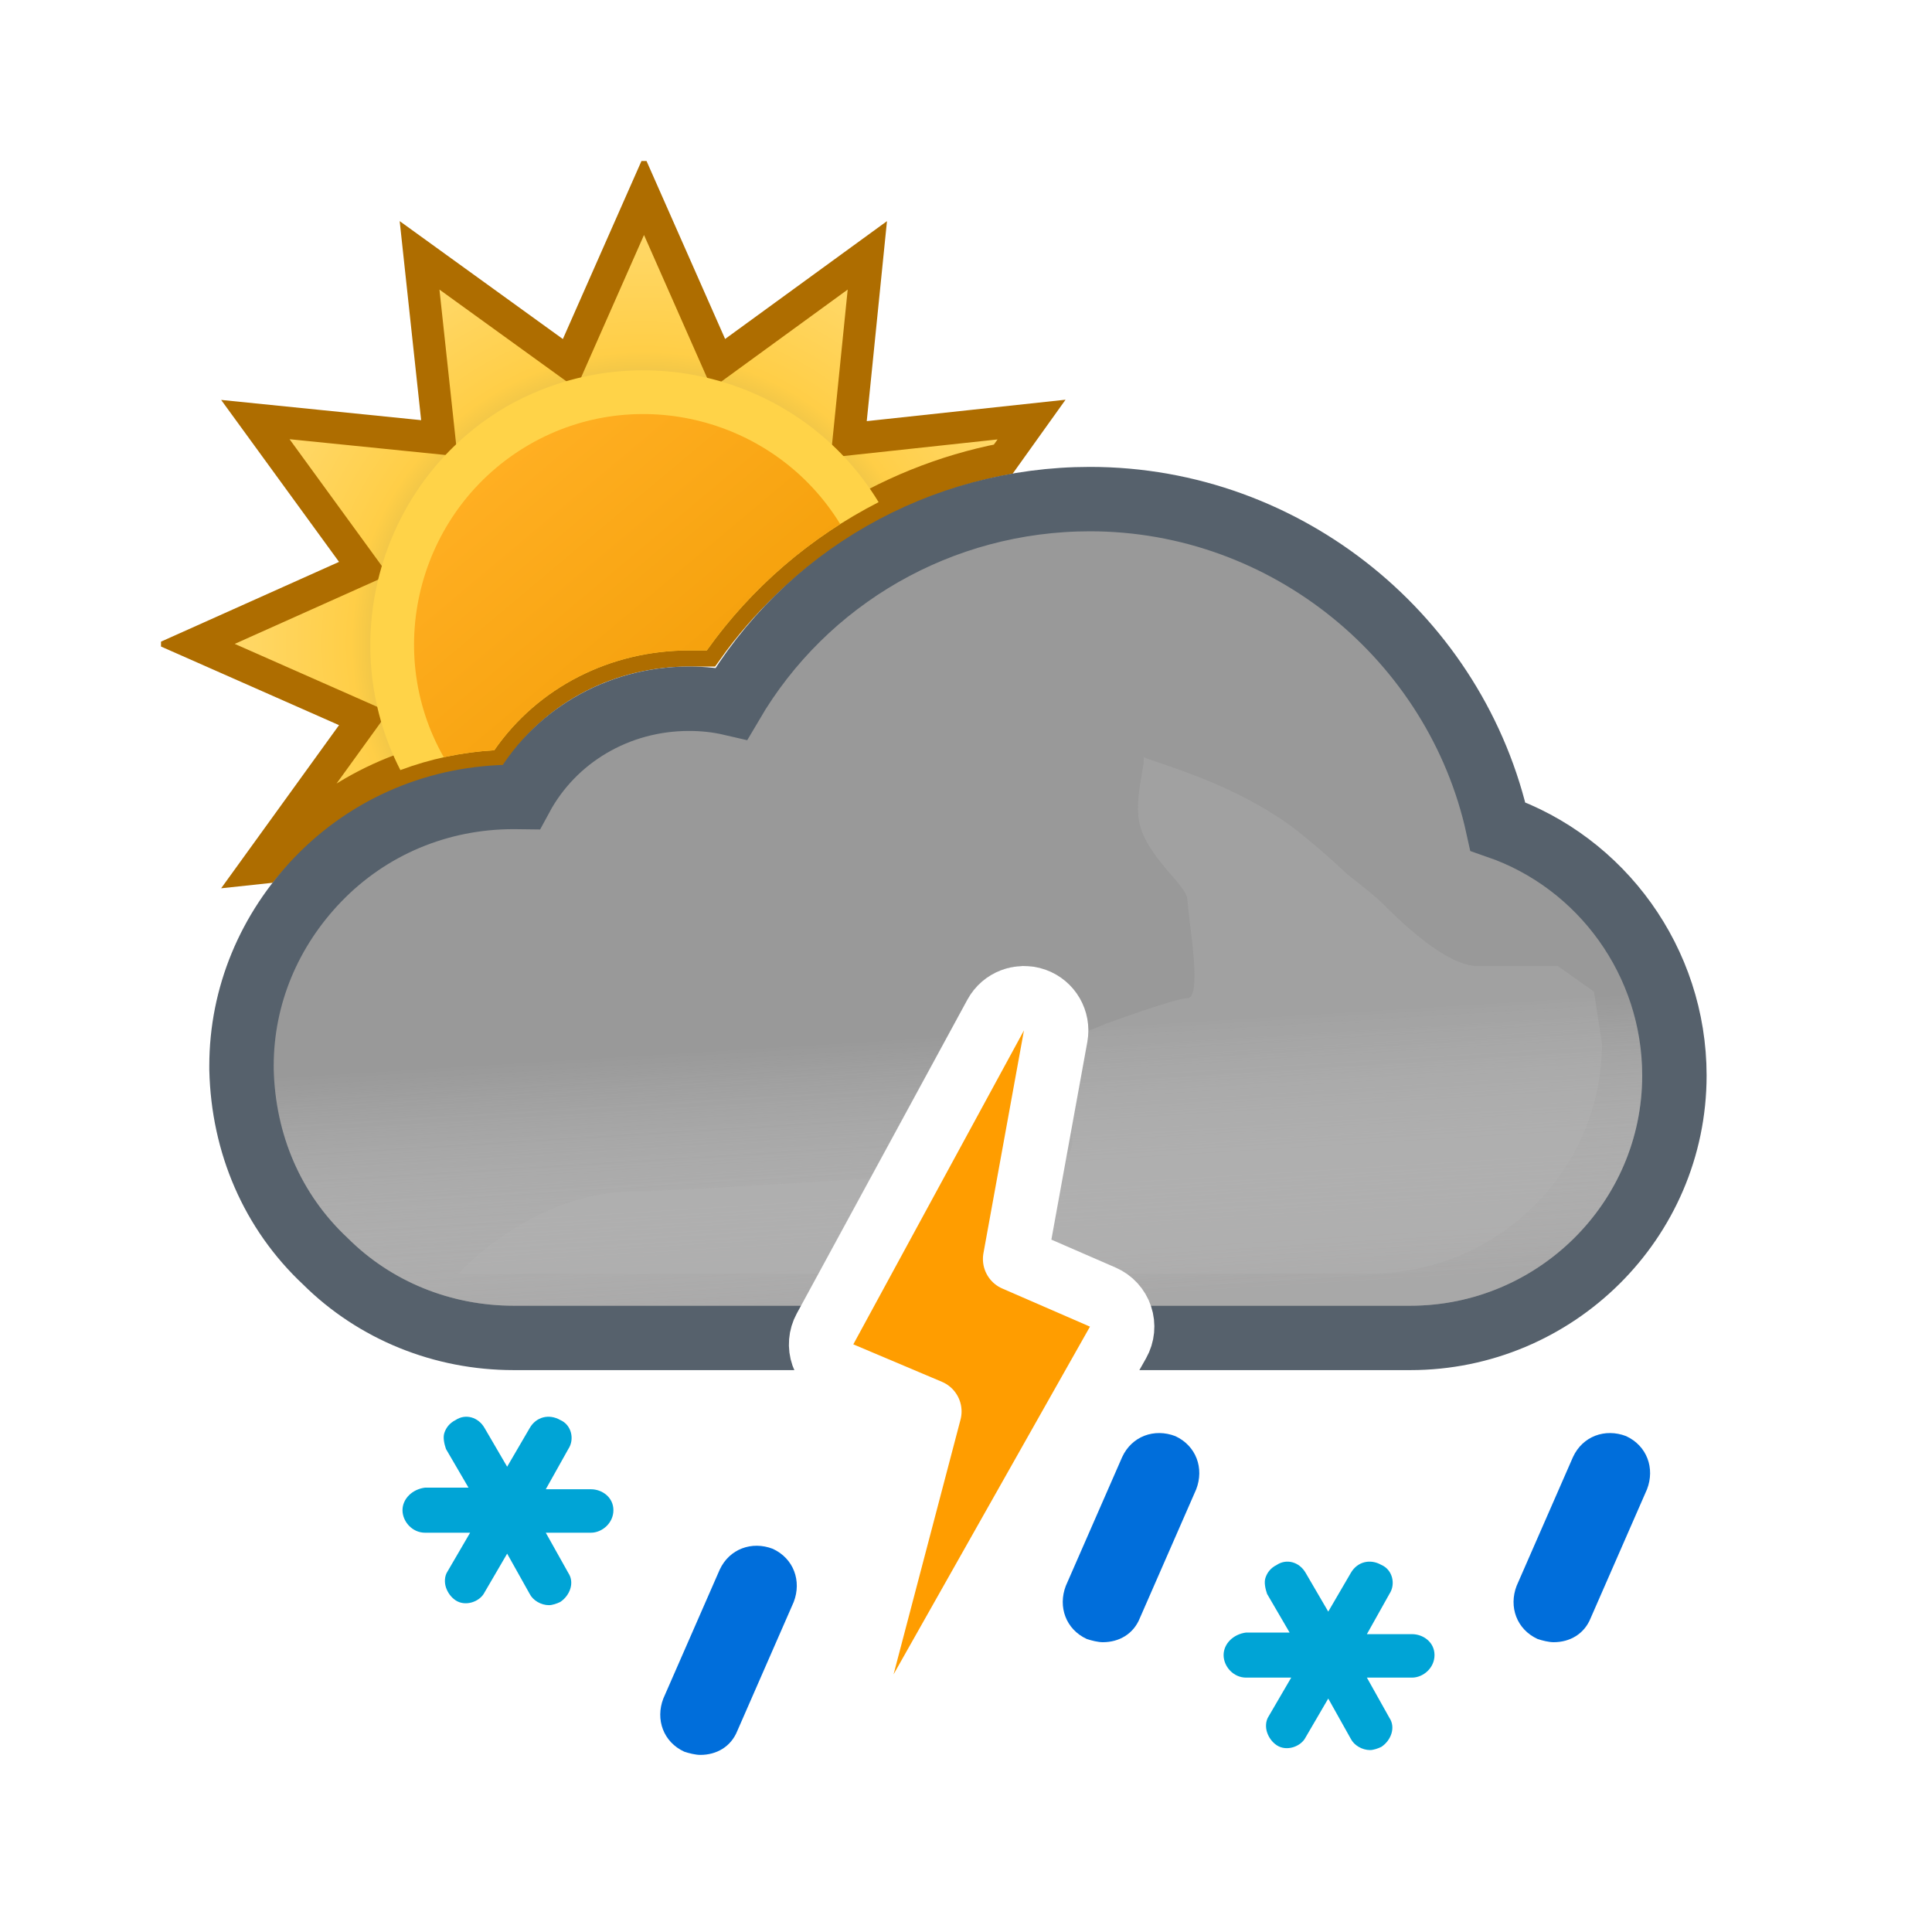 <svg width="120" height="120" viewBox="0 0 120 120" fill="none" xmlns="http://www.w3.org/2000/svg">
<g clip-path="url(#clip0_1965_5005)" filter="url(#filter0_d_1965_5005)">
<g clip-path="url(#clip1_1965_5005)">
<path fill-rule="evenodd" clip-rule="evenodd" d="M62.315 25.517L64.072 23.06L52.716 24.284L53.872 12.86L44.624 19.592L40 9.12L35.376 19.592L26.06 12.86L27.284 24.216L15.86 23.06L22.592 32.308L12.12 37L22.592 41.624L15.86 50.94L16.43 50.879C16.799 50.438 17.189 50.011 17.6 49.6C21.1 46 25.7 43.9 30.7 43.6C33.4 39.7 37.9 37.4 42.8 37.4H43.9C48.263 31.259 54.911 26.947 62.315 25.517Z" fill="url(#paint0_radial_1965_5005)" stroke="#AE6D00" stroke-width="2"/>
</g>
<path fill-rule="evenodd" clip-rule="evenodd" d="M24.867 44.831C26.715 44.138 28.674 43.721 30.7 43.6C33.4 39.7 37.9 37.4 42.8 37.4H43.9C46.668 33.504 50.355 30.345 54.572 28.19C49.797 20.327 39.549 17.665 31.49 22.234C23.619 26.799 20.765 36.835 24.867 44.831Z" fill="#FFD348"/>
<path fill-rule="evenodd" clip-rule="evenodd" d="M27.565 44.034C28.587 43.81 29.635 43.664 30.7 43.6C33.4 39.7 37.9 37.4 42.8 37.4H43.9C46.132 34.258 48.963 31.595 52.187 29.551C48.161 22.989 39.554 20.741 32.858 24.624C26.094 28.547 23.704 37.25 27.565 44.034Z" fill="url(#paint1_linear_1965_5005)"/>
<path d="M69.497 78.822L69.992 80.1H71.362H87.6C96.586 80.1 104 72.823 104 63.8C104 56.73 99.468 50.562 93.034 48.335C90.477 36.691 79.953 28 67.7 28C58.43 28 50.01 32.889 45.431 40.694C44.545 40.488 43.666 40.4 42.8 40.4C38.329 40.4 34.373 42.786 32.365 46.502C32.221 46.5 32.081 46.5 31.946 46.5L31.9 46.5C27.267 46.5 22.945 48.314 19.761 51.611L19.76 51.612C16.717 54.768 15 58.859 15 63.2V63.4V63.424L15.001 63.449C15.113 68.042 16.911 72.253 20.211 75.34C23.296 78.411 27.499 80.1 31.9 80.1H49.772H50.961L51.529 79.055L61.857 60.055L61.861 60.048C62.206 59.407 62.923 59 63.6 59C63.654 59 63.75 59.011 63.906 59.089L63.989 59.13L64.075 59.164C65.095 59.56 65.613 60.578 65.443 61.388L65.437 61.418L65.431 61.448L63.231 73.748L62.951 75.317L64.418 75.941L68.392 77.63C68.951 77.889 69.275 78.248 69.497 78.822Z" fill="#999999" stroke="#56616C" stroke-width="4"/>
<g opacity="0.6">
<path fill-rule="evenodd" clip-rule="evenodd" d="M67.7 30C79.4 30 89.4 38.6 91.3 49.9C97.5 51.5 102 57.2 102 63.8C102 71.7 95.5 78.1 87.6 78.1H71.362C70.957 77.051 70.266 76.285 69.2 75.8L65.2 74.1L67.4 61.8C67.8 59.9 66.6 58 64.8 57.3C64.4 57.1 64 57 63.6 57C62.2 57 60.8 57.8 60.1 59.1L49.772 78.1H31.9C28 78.1 24.3 76.6 21.6 73.9C18.7 71.2 17.1 67.5 17 63.4V63.2C17 59.4 18.5 55.8 21.2 53C24 50.1 27.8 48.5 31.9 48.5C32.5 48.5 33 48.5 33.6 48.6C35 44.9 38.6 42.4 42.8 42.4C44 42.4 45.2 42.6 46.4 43.1C50.4 35.1 58.6 30 67.7 30Z" fill="url(#paint2_linear_1965_5005)" style="mix-blend-mode:multiply"/>
</g>
<g style="mix-blend-mode:multiply" opacity="0.3" filter="url(#filter1_f_1965_5005)">
<path fill-rule="evenodd" clip-rule="evenodd" d="M54.073 70.187C47.484 70.637 40.455 71 39.5 71C33 71 28.5 76.101 28.5 76.101H50.859L54.073 70.187ZM66.485 66.918L67.4 61.8C67.451 61.557 67.476 61.314 67.477 61.073C68.125 60.834 68.647 60.603 68.647 60.603C68.647 60.603 72.999 59.001 73.75 59.001C74.501 59.001 74.124 56.038 73.89 54.191L73.89 54.191L73.75 52.871C73.75 52.509 73.302 51.986 72.75 51.341C71.973 50.433 70.988 49.284 70.75 48.001C70.575 47.06 70.776 45.919 70.922 45.092C71.013 44.575 71.083 44.18 71.026 44.033C71.138 44.086 71.948 44.36 71.948 44.36C73.896 45.02 76.977 46.099 79.75 48.001C81.408 49.138 83.691 51.314 83.691 51.314C83.691 51.314 85.336 52.586 85.75 53.001C86.75 54.001 89.75 57.001 91.75 57.001H96.75L99 58.591L99.5 61.801C99.5 69.701 93 76.101 85.1 76.101H69.758C69.585 75.991 69.399 75.89 69.2 75.8L65.2 74.1L66.126 68.922C66.682 68.567 66.688 67.814 66.485 66.918ZM70.99 44.001C71.004 43.997 71.016 44.008 71.026 44.033C71.026 44.033 70.975 44.004 70.99 44.001Z" fill="#B6B6B6"/>
</g>
<path d="M65.568 61.358C65.743 60.391 65.191 59.44 64.265 59.114C63.338 58.787 62.312 59.182 61.843 60.045L51.243 79.545C50.973 80.041 50.926 80.628 51.112 81.16C51.299 81.693 51.702 82.123 52.222 82.342L57.725 84.668L53.566 100.492C53.31 101.464 53.816 102.475 54.748 102.853C55.679 103.231 56.747 102.859 57.241 101.984L69.441 80.384C69.72 79.89 69.776 79.302 69.596 78.765C69.416 78.228 69.017 77.792 68.498 77.566L63.051 75.198L65.568 61.358Z" fill="#FF9D00" stroke="white" stroke-width="4" stroke-linejoin="round"/>
<path d="M36.7 89.5H33.9L35.3 87C35.7 86.4 35.5 85.5 34.8 85.2C34.1 84.8 33.3 85 32.9 85.7L31.5 88.1L30.1 85.7C29.7 85 28.9 84.8 28.3 85.2C27.9 85.4 27.7 85.7 27.6 86C27.5 86.3 27.6 86.7 27.7 87L29.1 89.4H26.4C25.6 89.5 25 90.1 25 90.8C25 91.5 25.6 92.2 26.4 92.2H29.2L27.8 94.6C27.6 94.9 27.6 95.3 27.7 95.6C27.8 95.9 28 96.2 28.3 96.4C28.9 96.8 29.8 96.5 30.1 95.9L31.5 93.5L32.9 96C33.1 96.4 33.6 96.7 34.1 96.7C34.3 96.7 34.6 96.6 34.8 96.5C35.4 96.1 35.7 95.3 35.3 94.7L33.9 92.2H36.7C37.4 92.2 38.1 91.6 38.1 90.8C38.1 90 37.4 89.5 36.7 89.5Z" fill="#00A4D6"/>
<path d="M87.7 98.5H84.9L86.3 96C86.7 95.4 86.5 94.5 85.8 94.2C85.1 93.8 84.3 94 83.9 94.7L82.5 97.1L81.1 94.7C80.7 94 79.9 93.8 79.3 94.2C78.9 94.4 78.7 94.7 78.6 95C78.5 95.3 78.6 95.7 78.7 96L80.1 98.4H77.4C76.6 98.5 76 99.1 76 99.8C76 100.5 76.6 101.2 77.4 101.2H80.2L78.8 103.6C78.6 103.9 78.6 104.3 78.7 104.6C78.8 104.9 79 105.2 79.3 105.4C79.9 105.8 80.8 105.5 81.1 104.9L82.5 102.5L83.9 105C84.1 105.4 84.6 105.7 85.1 105.7C85.3 105.7 85.6 105.6 85.8 105.5C86.4 105.1 86.7 104.3 86.3 103.7L84.9 101.2H87.7C88.4 101.2 89.1 100.6 89.1 99.8C89.1 99 88.4 98.5 87.7 98.5Z" fill="#00A4D6"/>
<path d="M96.5 99C96.2 99 95.8 98.9 95.5 98.8C94.2 98.2 93.7 96.8 94.2 95.5L97.7 87.5C98.3 86.2 99.7 85.7 101 86.2C102.3 86.8 102.8 88.2 102.3 89.5L98.8 97.5C98.4 98.5 97.5 99 96.5 99Z" fill="#006EDB"/>
<path d="M68.5 99C68.2 99 67.8 98.9 67.5 98.8C66.2 98.2 65.7 96.8 66.2 95.5L69.7 87.5C70.3 86.2 71.7 85.7 73 86.2C74.3 86.8 74.8 88.2 74.3 89.5L70.8 97.5C70.4 98.5 69.5 99 68.5 99Z" fill="#006EDB"/>
<path d="M43.5 106C43.2 106 42.8 105.9 42.5 105.8C41.2 105.2 40.7 103.8 41.2 102.5L44.7 94.5C45.3 93.2 46.7 92.7 48 93.2C49.3 93.8 49.8 95.2 49.3 96.5L45.8 104.5C45.4 105.5 44.5 106 43.5 106Z" fill="#006EDB"/>
</g>
<defs>
<filter id="filter0_d_1965_5005" x="0" y="0" width="120" height="120" filterUnits="userSpaceOnUse" color-interpolation-filters="sRGB">
<feFlood flood-opacity="0" result="BackgroundImageFix"/>
<feColorMatrix in="SourceAlpha" type="matrix" values="0 0 0 0 0 0 0 0 0 0 0 0 0 0 0 0 0 0 127 0" result="hardAlpha"/>
<feMorphology radius="3" operator="dilate" in="SourceAlpha" result="effect1_dropShadow_1965_5005"/>
<feOffset dy="3"/>
<feGaussianBlur stdDeviation="3.5"/>
<feColorMatrix type="matrix" values="0 0 0 0 0 0 0 0 0 0 0 0 0 0 0 0 0 0 0.35 0"/>
<feBlend mode="normal" in2="BackgroundImageFix" result="effect1_dropShadow_1965_5005"/>
<feBlend mode="normal" in="SourceGraphic" in2="effect1_dropShadow_1965_5005" result="shape"/>
</filter>
<filter id="filter1_f_1965_5005" x="21.5" y="37" width="85" height="46.101" filterUnits="userSpaceOnUse" color-interpolation-filters="sRGB">
<feFlood flood-opacity="0" result="BackgroundImageFix"/>
<feBlend mode="normal" in="SourceGraphic" in2="BackgroundImageFix" result="shape"/>
<feGaussianBlur stdDeviation="3.5" result="effect1_foregroundBlur_1965_5005"/>
</filter>
<radialGradient id="paint0_radial_1965_5005" cx="0" cy="0" r="1" gradientUnits="userSpaceOnUse" gradientTransform="translate(40 37) scale(27.88)">
<stop offset="0.514" stop-color="#D6B849"/>
<stop offset="0.652" stop-color="#FFCE47"/>
<stop offset="1" stop-color="#FFDB73"/>
</radialGradient>
<linearGradient id="paint1_linear_1965_5005" x1="30.817" y1="26.057" x2="49.177" y2="47.937" gradientUnits="userSpaceOnUse">
<stop stop-color="#FFAF22"/>
<stop offset="0.99" stop-color="#F09900"/>
</linearGradient>
<linearGradient id="paint2_linear_1965_5005" x1="57.5" y1="45.5" x2="59.5" y2="78.1" gradientUnits="userSpaceOnUse">
<stop offset="0.484" stop-color="white" stop-opacity="0"/>
<stop offset="1" stop-color="#B3B2B2"/>
</linearGradient>
<clipPath id="clip0_1965_5005">
<rect width="100" height="100" fill="white" transform="translate(10 7)"/>
</clipPath>
<clipPath id="clip1_1965_5005">
<rect width="100" height="100" fill="white" transform="translate(10 7)"/>
</clipPath>
</defs>
</svg>
